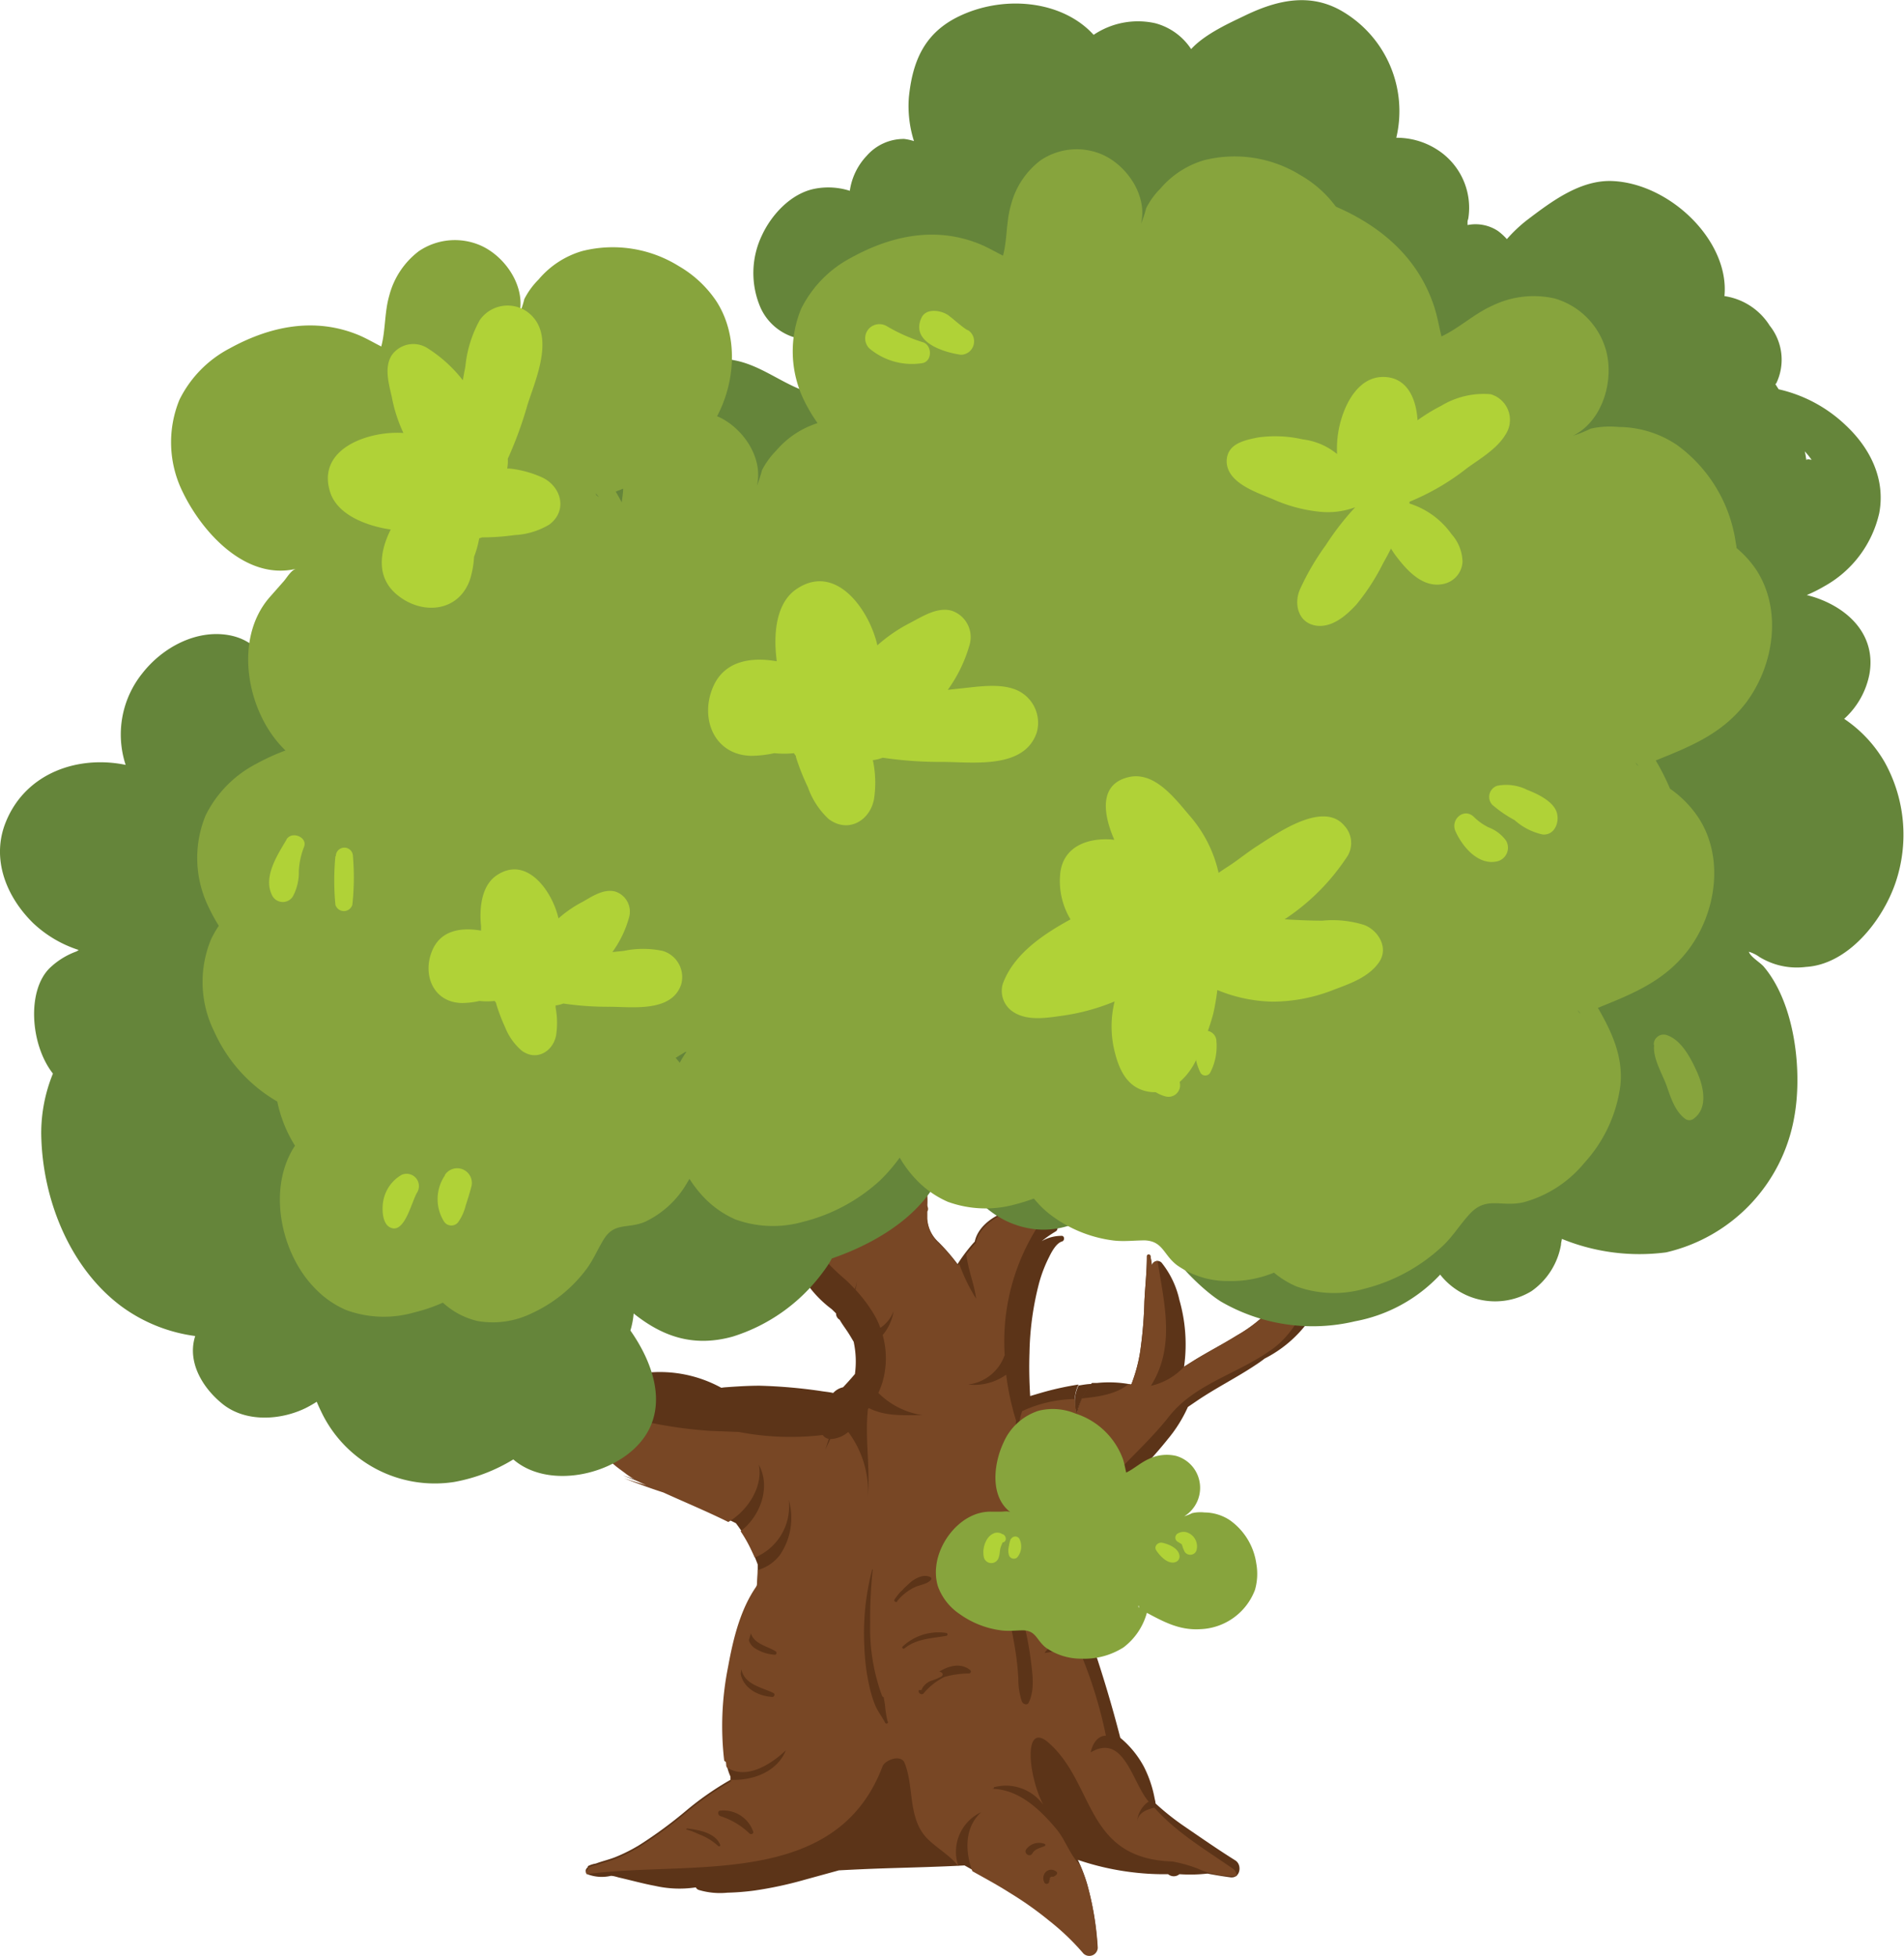 <svg xmlns="http://www.w3.org/2000/svg" width="193.51" height="198.79" viewBox="0 0 193.51 198.79">
  <defs>
    <style>
      .cls-1 {
        fill: #5c3418;
      }

      .cls-2 {
        fill: #784725;
      }

      .cls-3 {
        fill: none;
      }

      .cls-4 {
        fill: #87a43d;
      }

      .cls-5 {
        fill: #b0d237;
      }

      .cls-6 {
        fill: #65853a;
      }
    </style>
  </defs>
  <title>Asset 21plants</title>
  <g id="Layer_2" data-name="Layer 2">
    <g id="Layer_1-2" data-name="Layer 1">
      <g>
        <g>
          <path class="cls-1" d="M109.44,143.72a6.26,6.26,0,0,1,1.54-3.08c-.45,0-.91.09-1.36.16A3.79,3.79,0,0,0,109.44,143.72Z"/>
          <path class="cls-1" d="M133.22,130.88a4.42,4.42,0,0,0-.28-3.06.2.2,0,0,0-.36,0,2.29,2.29,0,0,0-.15.65.57.57,0,0,0-.73,0,7.27,7.27,0,0,0-1.11,2.35,8.59,8.59,0,0,1-1.26,2,14.54,14.54,0,0,1-3.6,2.88c-1.41.88-2.89,1.64-4.31,2.51l-1.08.68a16.21,16.21,0,0,0,.16-2.31,16.4,16.4,0,0,0-.63-4.46,9.23,9.23,0,0,0-1.81-3.8.59.59,0,0,0-1,.28c0-.3-.09-.61-.12-.91s-.39-.26-.38,0c0,1.52-.18,3.07-.25,4.59a43.8,43.8,0,0,1-.42,5,15.43,15.43,0,0,1-.88,3.33l-.07.08a11.83,11.83,0,0,0-3.44-.15l-.52,0a6.26,6.26,0,0,0-1.54,3.08,3.79,3.79,0,0,1,.18-2.92,29.87,29.87,0,0,0-3.38.72c-.51.14-1,.29-1.54.45-.09-1.46-.12-2.93-.07-4.39a30,30,0,0,1,1-7.18,13.93,13.93,0,0,1,1-2.57c.25-.51.72-1.4,1.31-1.57.3-.09.26-.61-.07-.57a4,4,0,0,0-2,.54,12.6,12.6,0,0,1,1.44-1,.34.34,0,0,0,0-.58,2.08,2.08,0,0,0-.73-.21,1,1,0,0,0-.09-.17c-1.74-2.69-6.85-.79-7.42,2-.19.2-.37.41-.54.62a16.5,16.5,0,0,0-1.21,1.67,20.45,20.45,0,0,0-1.91-2.21,3.72,3.72,0,0,1-1.22-2.53c0-.25,0-.49,0-.74a.54.54,0,0,0,0-.54,9.22,9.22,0,0,0-.25-2.74.71.71,0,0,0-.12-.23.36.36,0,0,0-.43-.57,4.82,4.82,0,0,0-2.5,2.08,8.91,8.91,0,0,0-.88,2.26,7.22,7.22,0,0,1-2.28-4.76,1,1,0,0,0-1-1c-.77,0-1.79.2-2,1.09a2.63,2.63,0,0,0-.07.42,3.34,3.34,0,0,0-.79,1.45,6.32,6.32,0,0,0-.77,4,10.82,10.82,0,0,1-1.23-2,2.9,2.9,0,0,1-.27-1.32,2.27,2.27,0,0,1,.09-.52c0-.06.16-.72.1-.67a.22.22,0,0,0,0-.35l.18-.31a1.34,1.34,0,0,0-2.08-1.63c-1.84,1.67-1.82,4.93-1.42,7.15a7.71,7.71,0,0,0,3.16,5.09,11.47,11.47,0,0,0,2.9,3.16l.44.43a.73.73,0,0,0,.37.65h0c.24.43.54.82.81,1.23s.42.69.61,1a9.47,9.47,0,0,1,.13,3.28c-.39.46-.79.91-1.21,1.35a1.89,1.89,0,0,0-1,.58c-.4-.1-.85-.13-1.26-.2a52,52,0,0,0-6.23-.54c-1.1,0-2.24.07-3.33.15a4.87,4.87,0,0,0-.55.06,13,13,0,0,0-8.28-1.44,1.48,1.48,0,0,0-1.07,1.1c-.05-.18-.11-.37-.16-.56a.8.8,0,0,0-1.53,0,10.3,10.3,0,0,0-.4,3.56c-.19-.4-.38-.8-.57-1.17a.38.38,0,0,0-.7.29,17.64,17.64,0,0,0,1.19,4.48.56.56,0,0,1,.05.08h-.24c-.07,0-.15.08-.12.16.32.81,1.41,1.46,2.09,2a9.5,9.5,0,0,0,2,1.1c-.77-.22-1.52-.45-2.26-.69,0,0,0,0,0,0,1.31.51,2.63,1,4,1.44,2.49,1.14,5,2.17,7.48,3.41a12.14,12.14,0,0,1,1.5,2.53,16.47,16.47,0,0,1,.72,1.67c0,.25,0,.51,0,.76a23.67,23.67,0,0,1-.32,3.15c-.39,2.23-1,4.42-1.65,6.6a35.73,35.73,0,0,0-1.33,6.55,15,15,0,0,0,.1,3,5.48,5.48,0,0,0,.43,1.49c0,.11,0,.22,0,.33a30.4,30.4,0,0,0-4.5,3.13,44,44,0,0,1-4.7,3.46,16.61,16.61,0,0,1-2.49,1.26c-.62.25-1.33.41-2,.66a2.66,2.66,0,0,0-.74.23.17.17,0,0,0-.09.17.4.4,0,0,0,.08.72,4.06,4.06,0,0,0,2.28.13c.28,0,.56.1.83.17,1.23.28,2.44.62,3.68.85a11.17,11.17,0,0,0,4.13.15.5.5,0,0,0,.29.26,7.54,7.54,0,0,0,2.92.28,25.45,25.45,0,0,0,2.76-.22,39.09,39.09,0,0,0,5.11-1.1l3.46-.95c1.51-.08,3-.15,4.51-.2,2.74-.09,5.51-.15,8.26-.3l.43.24c1.38.78,2.78,1.53,4.12,2.38a35.12,35.12,0,0,1,4,2.83,24.5,24.5,0,0,1,3.49,3.34.86.86,0,0,0,1.46-.59,30.13,30.13,0,0,0-1.07-6.41,16.3,16.3,0,0,0-.93-2.39V189a27.33,27.33,0,0,0,5.76,1.29,26.36,26.36,0,0,0,3.43.17.89.89,0,0,0,1.15,0,16.06,16.06,0,0,0,2.85-.06c.78.15,1.56.28,2.34.38,1,.12,1.21-1.27.49-1.72-1.79-1.12-3.54-2.34-5.28-3.53a25.72,25.72,0,0,1-2.83-2.26c0-.19-.07-.38-.1-.56a11.88,11.88,0,0,0-1.08-3.17,9.88,9.88,0,0,0-2.4-2.94q-1.23-4.78-2.82-9.46a.64.64,0,0,0,.1-.26,13.25,13.25,0,0,0-1-5.54c-.39-1.2-.83-2.38-1.27-3.57a26.23,26.23,0,0,1,4.22-5.39c1.88-2,3.86-3.95,5.58-6.11a14.09,14.09,0,0,0,2.06-3.29v0l1-.68c1.9-1.28,4-2.33,5.87-3.58q.48-.31.93-.66a12.51,12.51,0,0,0,4.16-3.4,4.62,4.62,0,0,0,.83-2.52A2.8,2.8,0,0,0,133.22,130.88ZM119.85,188l-.17,0-.24,0-.21-.28Zm11.29-54.24-.31.36a.3.3,0,0,0-.08.08l.3-.4c.15-.21.32-.46.49-.73C131.42,133.26,131.28,133.49,131.14,133.72Z"/>
          <path class="cls-2" d="M100.85,181.82h-.11C100.79,181.87,100.82,181.86,100.85,181.82Z"/>
          <path class="cls-2" d="M101,181.63l.06,0A.07.07,0,0,0,101,181.63Z"/>
          <path class="cls-2" d="M119.85,188l-.17,0-.24,0-.21-.28Z"/>
          <path class="cls-2" d="M131.14,133.72l-.31.36a.3.3,0,0,0-.08.08l.3-.4c.15-.21.32-.46.49-.73C131.42,133.26,131.28,133.49,131.14,133.72Z"/>
          <path class="cls-2" d="M119.68,187.93l.17,0-.62-.35.21.28Z"/>
          <path class="cls-2" d="M130.75,134.16a.3.3,0,0,1,.08-.08l.31-.36c.14-.23.28-.46.4-.69-.17.27-.34.52-.49.73Z"/>
          <g>
            <path class="cls-3" d="M84.19,146.13c-.1.38-.22.75-.35,1.1.18-.35.35-.71.52-1.08h-.07Z"/>
            <path class="cls-3" d="M87.07,130a3.27,3.27,0,0,1-.22.87l.07.07A6.33,6.33,0,0,0,87.07,130Z"/>
            <path class="cls-3" d="M90.79,133.15a3.5,3.5,0,0,1-1.35,1.7c.09.23.17.48.24.73A5,5,0,0,0,90.79,133.15Z"/>
            <path class="cls-3" d="M100.85,181.82h-.11C100.79,181.87,100.82,181.86,100.85,181.82Z"/>
            <path class="cls-2" d="M133.22,130.88a4.42,4.42,0,0,0-.28-3.06.2.2,0,0,0-.36,0,2.29,2.29,0,0,0-.15.65.57.57,0,0,0-.73,0,7.27,7.27,0,0,0-1.11,2.35,8.59,8.59,0,0,1-1.26,2,14.54,14.54,0,0,1-3.6,2.88c-1.41.88-2.89,1.64-4.31,2.51l-1.08.68v0a6.56,6.56,0,0,1-3.37,1.94c2.51-4,1.35-8.35.68-12.68a.64.64,0,0,0-.59.47c0-.3-.09-.61-.12-.91s-.39-.26-.38,0c0,1.52-.18,3.07-.25,4.59a43.8,43.8,0,0,1-.42,5,16.37,16.37,0,0,1-.7,2.82,3.53,3.53,0,0,0,.37-.55,3.53,3.53,0,0,1-.37.55c-.06.17-.11.34-.18.51l-.07.08-.25-.06c-1.18,1-2.9,1.28-4.73,1.46a11.54,11.54,0,0,0-.52,1.57,5.46,5.46,0,0,1-.2-1.51,13.33,13.33,0,0,0-5.35,1.23,6.13,6.13,0,0,0,0,4.18,4.29,4.29,0,0,0,1,1.17,4.29,4.29,0,0,1-1-1.17,5.4,5.4,0,0,0,.78,1.51,5.4,5.4,0,0,1-.78-1.51,5.84,5.84,0,0,1-.63-3.24,26.72,26.72,0,0,1-1-4.64,5.58,5.58,0,0,1-3.86,1,4.51,4.51,0,0,0,3.71-3,21.71,21.71,0,0,1,4-14c-2.06-1.8-6.4,0-6.93,2.61-.19.2-.37.41-.54.62s-.29.36-.43.54c.19,1.61.82,3.06,1,4.51a18,18,0,0,1-1.72-3.55l-.11.17a19.51,19.51,0,0,0-1.91-2.21,3.72,3.72,0,0,1-1.22-2.53c0-.25,0-.49,0-.74a.54.54,0,0,0,0-.54,9.22,9.22,0,0,0-.25-2.74.71.71,0,0,0-.12-.23.36.36,0,0,0-.43-.57,4.82,4.82,0,0,0-2.5,2.08,8.91,8.91,0,0,0-.88,2.26,7.22,7.22,0,0,1-2.28-4.76,1,1,0,0,0-1-1c-.77,0-1.79.2-2,1.09a2.63,2.63,0,0,0-.07.42,3.34,3.34,0,0,0-.79,1.45,6.32,6.32,0,0,0-.77,4,10.82,10.82,0,0,1-1.23-2,2.9,2.9,0,0,1-.27-1.32,2.27,2.27,0,0,1,.09-.52c0-.06.16-.72.1-.67a.22.22,0,0,0,0-.35l.18-.31a1.34,1.34,0,0,0-2.08-1.63,4,4,0,0,0-.4.42c.31-.08.56.25.52.56a7.75,7.75,0,0,0-.27,2.25,6.59,6.59,0,0,0,.64,2,23.66,23.66,0,0,0,2.32,3.75A22.54,22.54,0,0,0,85.88,130c.34.3.66.63,1,1a3.27,3.27,0,0,0,.22-.87,6.33,6.33,0,0,1-.15.94,14.91,14.91,0,0,1,1.93,2.59,7.85,7.85,0,0,1,.59,1.28,3.5,3.5,0,0,0,1.35-1.7,5,5,0,0,1-1.11,2.43,8.79,8.79,0,0,1,0,4.72,8.61,8.61,0,0,1-.44,1.16,8,8,0,0,0,4.48,2.26c-1.87,0-3.74.15-5.45-.72l-.09.12c-.32,2.87.24,5.88,0,8.88a10.09,10.09,0,0,0-2-6.57,2.92,2.92,0,0,1-1.82.72c-.17.37-.34.73-.52,1.08.13-.35.25-.72.35-1.1a.92.92,0,0,1-.6-.39,27.77,27.77,0,0,1-8.53-.31l-2.88-.11a44.51,44.51,0,0,1-5.76-.76c-1.27-.22-2.72-.41-3.6-1.47a1.28,1.28,0,0,1,.28-2,6.08,6.08,0,0,1,.89-.35c0-.14-.07-.27-.11-.41a.8.8,0,0,0-1.53,0,10.3,10.3,0,0,0-.4,3.56c-.19-.4-.38-.8-.57-1.17a.38.38,0,0,0-.7.29,17.64,17.64,0,0,0,1.19,4.48.56.56,0,0,1,.05.08h-.24c-.07,0-.15.08-.12.16.32.81,1.41,1.46,2.09,2a9.5,9.5,0,0,0,2,1.1c-.77-.22-1.52-.45-2.26-.69,0,0,0,0,0,0,1.31.51,2.63,1,4,1.44,2.2,1,4.42,1.92,6.6,3,2-1.16,3.55-3.62,3.1-5.82,1.26,2.28.14,5.25-1.85,6.76a14.38,14.38,0,0,1,1.13,2c.11.22.21.45.31.67a5.61,5.61,0,0,0,3.45-5.86,6.64,6.64,0,0,1-.91,5.62A4.37,4.37,0,0,1,77,159.56c0,.12,0,.24,0,.36a23.67,23.67,0,0,1-.32,3.15c-.39,2.23-1,4.42-1.65,6.6a35.73,35.73,0,0,0-1.33,6.55,15,15,0,0,0,.1,3c0,.13,0,.26.07.39,2,1.31,4.54-.35,6-1.74-.86,2.14-3.28,3.09-5.59,3,0,.06,0,.11,0,.17a30.4,30.4,0,0,0-4.5,3.13,44,44,0,0,1-4.7,3.46,16.61,16.61,0,0,1-2.49,1.26c-.62.25-1.33.41-2,.66a2.66,2.66,0,0,0-.74.23.17.17,0,0,0-.09.17.38.38,0,0,0-.15.51c10.41-1.43,25.38,1.6,30.1-11,.35-.67,1.88-1.17,2.22-.32,1,2.4.29,5.63,2.31,7.7,1,1,2.35,1.73,3.17,2.82a4.44,4.44,0,0,1,2.31-5.5c-1.67,1.51-1.67,3.93-.89,6,1.27.71,2.55,1.4,3.79,2.19a35.12,35.12,0,0,1,4,2.83,24.5,24.5,0,0,1,3.49,3.34.86.86,0,0,0,1.46-.59,30.13,30.13,0,0,0-1.07-6.41,18.7,18.7,0,0,0-.74-2c-1-1-1.5-2.56-2.34-3.58-1.66-2-3.81-4.07-6.49-4.15,0,0-.06.05-.11,0h.11c.05,0,.08-.15.12-.19l-.06,0,.06,0a.07.07,0,0,1,.06,0,4.68,4.68,0,0,1,4.92,1.81c-1.62-3.16-2-8.64.62-6.24,4.65,4.18,3.64,11.71,12.5,12a14.06,14.06,0,0,1,2.55.71,8.62,8.62,0,0,0,4,.77l0,0a1.07,1.07,0,0,0-.31-.69c-3-2.08-5.8-3.72-8.07-6.26-.82.19-1.64.55-1.75,1.38a1.1,1.1,0,0,0,0,.18,1.1,1.1,0,0,1,0-.18,2.74,2.74,0,0,1,1.17-2c-1.67-1.91-2.48-7-5.89-5,.18-.85.69-1.7,1.55-1.69a45.77,45.77,0,0,0-2.65-8.55c-.33-.85-2.22,0-3.58.14.52-1,2.39-.66,2.4-1.17a12.73,12.73,0,0,0-2.21-8.82,28.58,28.58,0,0,1-2.64-1.62c.67.24,1.39.58,2.14.84a6.29,6.29,0,0,0,1.08-.39,7.89,7.89,0,0,1-2.77-5.32c-.08-.19-.16-.39-.23-.59.07.2.15.4.23.59l-.06-.58.06.58a8.13,8.13,0,0,0,4.22,4.39,20.89,20.89,0,0,0,2-2,5.11,5.11,0,0,1-2.18-2.77c.17,0,.17,0,.17.18a6.1,6.1,0,0,0,2.48,1.87,15.09,15.09,0,0,1,.93-1.5c2.24-2.88,4.81-4.9,7.06-7.77,2.58-3.22,6.68-4.2,10.11-6.56,2.26-1.47,3.25-3.68,4.49-5.75A3.21,3.21,0,0,0,133.22,130.88Z"/>
            <path class="cls-2" d="M115.55,185a1.1,1.1,0,0,0,0,.18A1.1,1.1,0,0,1,115.55,185Z"/>
            <path class="cls-2" d="M85.39,142.13h0l0,0,0,0Z"/>
            <path class="cls-1" d="M79.53,118.23a.34.34,0,0,0-.12.06c-1.06.64-1.34,2.09-1.34,3.24a8.22,8.22,0,0,0,.24,1.8A7.55,7.55,0,0,1,79.53,118.23Z"/>
            <path class="cls-1" d="M64.1,140.72l-.11,0c0,.05,0,.1.05.15Z"/>
          </g>
          <path class="cls-1" d="M75.22,169.64c.06,1.76,1.66,2.71,3.28,2.81.2,0,.3-.31.11-.4-1.25-.61-2.92-.84-3.27-2.42a.06.06,0,0,0-.12,0Z"/>
          <path class="cls-1" d="M76.08,165.88a1.51,1.51,0,0,0,.66,1.63,4.26,4.26,0,0,0,2,.65c.19,0,.24-.25.09-.35-.87-.54-2.27-.76-2.54-1.93,0-.09-.17-.1-.18,0Z"/>
          <path class="cls-1" d="M90.22,175a11.85,11.85,0,0,1-.28-1.77c-.1-.62-.22-1.23-.32-1.85-.22-1.31-.38-2.63-.49-4a73.81,73.81,0,0,1-.06-7.73.23.23,0,0,0-.45-.07,25.56,25.56,0,0,0-.77,7.79,21.07,21.07,0,0,0,.51,4,10.91,10.91,0,0,0,.59,1.92c.26.63.68,1.14,1,1.76a.16.16,0,0,0,.3-.12Z"/>
          <path class="cls-1" d="M99.87,154.73c.86,2.92,1.69,5.86,2.46,8.8a45.37,45.37,0,0,1,.91,4.5c.13.85.21,1.71.26,2.57a6.94,6.94,0,0,0,.36,2.31c.11.27.54.44.7.1.66-1.39.35-3.07.17-4.55a30.75,30.75,0,0,0-1-4.67,66.27,66.27,0,0,0-3.69-9.13c0-.11-.23,0-.19.07Z"/>
          <path class="cls-1" d="M93.88,172.07A6.49,6.49,0,0,1,96,170.41a9.68,9.68,0,0,1,2.51-.35.2.2,0,0,0,.1-.34c-1.72-1.37-4.17.67-5.19,2-.21.27.24.62.46.36Z"/>
          <path class="cls-1" d="M91.93,167.51c1.24-1,2.74-1,4.22-1.27a.15.15,0,0,0,0-.3,5.34,5.34,0,0,0-4.41,1.38c-.13.12.06.3.19.19Z"/>
          <path class="cls-1" d="M104.92,188.35c.29-.49.8-.54,1.27-.76a.12.12,0,0,0,0-.2,1.61,1.61,0,0,0-1.86.5c-.36.42.32.92.59.46Z"/>
          <path class="cls-1" d="M106.7,191a.49.49,0,0,1,0-.12s0-.07,0,0l0-.06s0,0,0,0h0l.14-.1c-.06,0,.06,0,.07,0h0l.13,0a.78.78,0,0,0,.37-.27.2.2,0,0,0,0-.2.79.79,0,0,0-1.14,0,.92.92,0,0,0-.15,1,.26.26,0,0,0,.51-.14Z"/>
          <path class="cls-1" d="M69.81,186.09A6,6,0,0,1,73,187.6a.12.12,0,0,0,.19-.14c-.51-1.22-2.16-1.49-3.32-1.65-.16,0-.2.26,0,.28Z"/>
          <path class="cls-1" d="M73.19,184.55a7.53,7.53,0,0,1,3,1.79c.15.12.43,0,.36-.21A3.21,3.21,0,0,0,73.2,184c-.28,0-.26.48,0,.54Z"/>
          <path class="cls-1" d="M91.18,162.72a5,5,0,0,1,1.76-1.41c.53-.26,1.21-.29,1.65-.73a.19.19,0,0,0,0-.29c-1.27-.69-3.06,1.33-3.67,2.25-.13.2.17.36.3.18Z"/>
          <path class="cls-2" d="M89,157.28a45.27,45.27,0,0,0-.56,7.63,19.88,19.88,0,0,0,1.2,7.41c.12.29.59.15.58-.15-.12-2.53-.4-5-.45-7.58a63.69,63.69,0,0,0-.38-7.31.2.2,0,0,0-.39,0Z"/>
          <path class="cls-2" d="M74,178.89c.5-3,.73-6.08,1.32-9.08s1.75-5.93,2.52-8.93c.06-.26-.3-.53-.5-.29-2,2.47-2.79,5.77-3.35,8.84a30.36,30.36,0,0,0-.39,9.46.21.21,0,0,0,.4,0Z"/>
          <path class="cls-2" d="M92,166.58a4.59,4.59,0,0,1,1.44-1.07,16.57,16.57,0,0,1,1.82-.55.07.07,0,0,0,0-.14A4.49,4.49,0,0,0,92,166.55a0,0,0,0,0,0,0Z"/>
          <path class="cls-2" d="M91.43,161.82c.06-.11.16-.11.24-.19s.18-.21.29-.31a9,9,0,0,0,.76-.75c.09-.11,0-.34-.13-.33a1.34,1.34,0,0,0-1,.58,2.67,2.67,0,0,0-.22.45.47.47,0,0,0,0,.26.66.66,0,0,1,0,.24c0,.07.08.12.11,0Z"/>
          <path class="cls-2" d="M93.69,171.63a1.82,1.82,0,0,1,.93-.82,5.06,5.06,0,0,0,1.1-.47.23.23,0,0,0,0-.36,1.29,1.29,0,0,0-1.56.16,2.58,2.58,0,0,0-.82,1.32.21.21,0,0,0,.39.17Z"/>
          <path class="cls-2" d="M102.13,188.63c.19-.33.39-.66.59-1a3.3,3.3,0,0,0,.57-1.14.22.22,0,0,0-.32-.25c-.73.35-1.06,1.38-1.37,2.06-.16.36.33.68.53.32Z"/>
          <path class="cls-2" d="M103.82,190.88a11.09,11.09,0,0,0,1.93-1.38c.1-.12,0-.35-.14-.34a3.07,3.07,0,0,0-2,1.4c-.13.16,0,.47.24.32Z"/>
          <path class="cls-2" d="M68.49,187a2.92,2.92,0,0,0,2.46.23.5.5,0,0,0,0-.85,4.81,4.81,0,0,0-2.13-.58.65.65,0,0,0-.34,1.2Z"/>
          <path class="cls-2" d="M71.56,185.38a13.34,13.34,0,0,1,2,.39.13.13,0,0,0,.1-.23,3,3,0,0,0-2.1-.34.09.09,0,0,0,0,.18Z"/>
          <path class="cls-2" d="M75.66,165c.62,1.4,2.41,2.56,4,2,.16-.06.21-.33,0-.37a13.44,13.44,0,0,1-1.87-.37A3.43,3.43,0,0,1,76,164.77a.21.21,0,0,0-.36.21Z"/>
          <path class="cls-2" d="M74.86,169.11a4.41,4.41,0,0,0,4,1.64.23.23,0,0,0,.06-.41,15.55,15.55,0,0,0-1.78-.61,8.88,8.88,0,0,1-1.92-1c-.24-.16-.59.16-.41.41Z"/>
          <path class="cls-2" d="M76.74,170.11a4.48,4.48,0,0,1-.53-1.5c-.11-.56.07-1.11-.16-1.65a.27.27,0,0,0-.37-.1c-.68.42-.6,1.33-.48,2a1.55,1.55,0,0,0,1.44,1.4.12.12,0,0,0,.1-.17Z"/>
        </g>
        <g>
          <path class="cls-4" d="M125,154.49a4.72,4.72,0,0,0-2.59-.79,3.72,3.72,0,0,0-1.25.07,5.56,5.56,0,0,1-.8.32,3.4,3.4,0,0,0,1.48-3.83,3.35,3.35,0,0,0-2.32-2.31,4.2,4.2,0,0,0-2.76.31c-.83.37-1.5,1-2.3,1.39-.1-.44-.18-.9-.32-1.34a7.59,7.59,0,0,0-4.83-4.66,6,6,0,0,0-3.74-.29,5.83,5.83,0,0,0-3.58,3.24c-1,2.12-1.43,5.5.74,7.1-.24-.18-.72-.08-1-.08h-1c-2.89-.06-5.31,2.89-5.58,5.58a5,5,0,0,0,.17,2,5.73,5.73,0,0,0,2.18,2.8,9.26,9.26,0,0,0,4.23,1.68c.78.11,1.52,0,2.29,0,1.3.06,1.31,1,2.28,1.76a6.24,6.24,0,0,0,3.6,1.12,7.43,7.43,0,0,0,4.29-1.15,6.59,6.59,0,0,0,2.37-3.51c1.74.93,3.33,1.79,5.43,1.66a6.18,6.18,0,0,0,5.56-4,5.92,5.92,0,0,0,.13-2.68A6.53,6.53,0,0,0,125,154.49Zm-9.25,8.7h0l0,.21A.31.31,0,0,1,115.7,163.19Z"/>
          <path class="cls-5" d="M117.51,157.55c.37.56,1.18,1.45,1.94,1.2a.6.6,0,0,0,.43-.55c0-.82-1.06-1.28-1.76-1.42-.42-.09-.88.35-.61.77Z"/>
          <path class="cls-5" d="M119.77,156.71c-.12-.06.34.24.19.12s.32.25.13.09c0,0,.16.2,0,.05a.64.64,0,0,1,.08.14s.08.2,0,0l.05.17a2.29,2.29,0,0,0,.1.23h0a.67.67,0,0,0,.64.49.65.65,0,0,0,.65-.48,1.5,1.5,0,0,0-1.06-1.82,1.17,1.17,0,0,0-.84.13.49.49,0,0,0,0,.86Z"/>
          <path class="cls-5" d="M101.79,155.84c-.31,0,.23.06-.19-.06a1,1,0,0,0-.49,0,1.49,1.49,0,0,0-.77.61,2.52,2.52,0,0,0-.34,1.89.78.78,0,0,0,1.5,0c.12-.33.1-.68.19-1a5.15,5.15,0,0,1,.31-.74l-.28.21a.58.58,0,0,1,.18,0c.52-.09.36-.83-.11-.87Z"/>
          <path class="cls-5" d="M102.73,156.38a3.14,3.14,0,0,0-.19.73,1.8,1.8,0,0,0,0,.92.52.52,0,0,0,.85.23,1.72,1.72,0,0,0,.22-1.87.49.49,0,0,0-.85,0Z"/>
        </g>
        <g>
          <g>
            <path class="cls-6" d="M191.55,77.46a13.33,13.33,0,0,0-4.12-4.41A8.22,8.22,0,0,0,190,68.49c.67-3.86-2-6.57-5.45-7.75-.26-.09-.58-.18-.92-.27a14.44,14.44,0,0,0,1.76-.88,11.37,11.37,0,0,0,5.6-7.43c.66-3.46-.91-6.61-3.4-8.94a14.48,14.48,0,0,0-6.82-3.66l-.32-.5c0-.05.07-.09.1-.15a5.55,5.55,0,0,0-.69-5.82,6.56,6.56,0,0,0-4.6-3c.54-5.56-5.47-11.41-11.34-11.69-3.32-.16-6.29,2.12-8.77,4a14.7,14.7,0,0,0-2,1.9,6,6,0,0,0-.91-.83,4.13,4.13,0,0,0-3.09-.6v-.34c0-.12.06-.23.08-.34a7,7,0,0,0-3.19-7A7.58,7.58,0,0,0,141.91,14a11.76,11.76,0,0,0-5.42-12.81c-3.34-2-6.76-1.16-10,.41-1.38.67-4,1.82-5.43,3.39a6.29,6.29,0,0,0-3.65-2.63,8.07,8.07,0,0,0-6.26,1.18C107.93,0,101.88-.57,97.26,1.76c-3.39,1.72-4.53,4.58-4.89,8.14a11.74,11.74,0,0,0,.52,4.44,5.29,5.29,0,0,0-1-.22,5,5,0,0,0-3.8,1.71,6.49,6.49,0,0,0-1.72,3.56,7.19,7.19,0,0,0-3.56-.21c-2.38.46-4.36,2.58-5.35,4.69a8.86,8.86,0,0,0-.14,7.45,5.54,5.54,0,0,0,4,3.11A19.36,19.36,0,0,0,82.68,40c-2.81-.67-5.07-2.81-8-3.38a27,27,0,0,0-9.18-.21C56.69,37.78,48,43.62,45.66,53.15a22.48,22.48,0,0,0-.6,5.29,9.8,9.8,0,0,0-2.63-.16,11,11,0,0,0-7.15,3.64,8.84,8.84,0,0,0-2,8.5c.14.44.12.88.59,1.08a6.27,6.27,0,0,0-2.18-.35c-1,0-2.1-.05-3.18,0-.44-3-1.91-6-5.23-6.6s-6.75,1.23-8.81,3.87a9.92,9.92,0,0,0-1.7,9.31C8,76.74,2.66,78.49.61,83.49c-1.54,3.73,0,7.6,2.74,10.3A12.15,12.15,0,0,0,8,96.54l-.21.14a7.75,7.75,0,0,0-2.71,1.67c-2.38,2.29-2,7.83.3,10.75a16,16,0,0,0-1.19,6.13c.1,6.78,3,13.71,8.17,17.54a16.27,16.27,0,0,0,7.48,3c-.87,2.71.84,5.4,2.9,7,2.34,1.78,5.78,1.55,8.29.34a12,12,0,0,0,1.16-.66c.13.31.27.63.42.93a12.78,12.78,0,0,0,13.56,7.22,17.46,17.46,0,0,0,6-2.29c3.32,2.88,9.38,1.78,12.43-1.22,3.53-3.46,2-8.28-.53-11.88a8.27,8.27,0,0,0,.33-1.73c2.74,2.18,5.87,3.51,10.06,2.35a18.05,18.05,0,0,0,9.08-6.42c.38-.5.73-1,1-1.52,5.64-1.94,11-5.69,11.76-11.12,1.14,3.32,3.49,6.4,6.63,7.59,5.69,2.17,9.78-2,13.84-5a1.65,1.65,0,0,1,0,1c-1.36,4,4.47,10.13,7.32,11.91a18.59,18.59,0,0,0,13.64,2,15.76,15.76,0,0,0,8.64-4.74,7.1,7.1,0,0,0,9.28,1.68,7.28,7.28,0,0,0,3-4.72c0-.2.07-.4.09-.59a20.84,20.84,0,0,0,10.59,1.37,17.14,17.14,0,0,0,13-13.6c.88-4.6.16-11.59-3.05-15.41-.36-.44-1.36-1-1.54-1.54a3.58,3.58,0,0,1,1.09.54,7.75,7.75,0,0,0,1.43.67,7.28,7.28,0,0,0,3.29.33c4.24-.25,7.8-4.67,9.13-8.65A15.18,15.18,0,0,0,191.55,77.46Zm-41.18,43.67c.09-.57.17-1.15.22-1.75,0-.42,0-.85.06-1.26a8.32,8.32,0,0,0,1.16,2.66A6.72,6.72,0,0,0,150.37,121.13Zm33-75.32a8.15,8.15,0,0,1,.75.92,4.69,4.69,0,0,0-.56-.08C183.54,46.37,183.48,46.09,183.41,45.81Zm.19.88.21.05-.2,0Z"/>
            <path class="cls-4" d="M178.49,57.9a10.57,10.57,0,0,0-2-2.21c0-.18-.05-.37-.08-.55a14.86,14.86,0,0,0-6-9.94,10.74,10.74,0,0,0-5.89-1.81,9,9,0,0,0-2.85.17,13.25,13.25,0,0,1-1.8.72c3-1.47,4.21-5.6,3.35-8.7A7.62,7.62,0,0,0,158,30.33a9.61,9.61,0,0,0-6.28.71c-1.88.83-3.41,2.3-5.22,3.15-.24-1-.41-2-.73-3-1.6-4.93-5.34-8.17-10-10.19a11.69,11.69,0,0,0-3.57-3.18,12.71,12.71,0,0,0-9.82-1.54,9.26,9.26,0,0,0-4.44,2.88,7.6,7.6,0,0,0-1.45,2,11.28,11.28,0,0,1-.53,1.58c.69-2.78-1.35-5.85-3.86-7a6.54,6.54,0,0,0-6.35.56,8.25,8.25,0,0,0-3,4.52c-.5,1.69-.37,3.5-.81,5.16-.78-.38-1.57-.86-2.4-1.19-4.4-1.78-8.87-.89-13,1.38a11.79,11.79,0,0,0-5.12,5.22,11.36,11.36,0,0,0,.35,9.4A17.24,17.24,0,0,0,83.09,43a9.16,9.16,0,0,0-4.2,2.79,8.1,8.1,0,0,0-1.45,2,12.17,12.17,0,0,1-.52,1.58c.69-2.78-1.36-5.84-3.87-7l-.17-.07C74.81,38.63,75,34,72.8,30.6A11.56,11.56,0,0,0,69,27.05a12.7,12.7,0,0,0-9.82-1.54,9.12,9.12,0,0,0-4.43,2.88,7.88,7.88,0,0,0-1.46,2,11.23,11.23,0,0,1-.52,1.58c.69-2.78-1.35-5.85-3.87-7a6.53,6.53,0,0,0-6.34.56,8.27,8.27,0,0,0-3,4.52c-.49,1.69-.37,3.5-.81,5.16-.78-.39-1.56-.86-2.4-1.2-4.39-1.77-8.87-.88-13,1.39a11.77,11.77,0,0,0-5.11,5.22,11.39,11.39,0,0,0,.34,9.4c2,4.13,6.43,9,11.53,7.78-.55.13-1,1-1.37,1.38L27.4,60.7c-3.69,4.24-2.32,11.54,1.35,15.3l.26.27a21.84,21.84,0,0,0-3,1.37,11.77,11.77,0,0,0-5.11,5.22,11.36,11.36,0,0,0,.34,9.4,17.36,17.36,0,0,0,1,1.82,10.14,10.14,0,0,0-.8,1.4,11.33,11.33,0,0,0,.35,9.39,15.58,15.58,0,0,0,6.39,7.07,13.7,13.7,0,0,0,1.8,4.49c-2.86,4.31-1.45,10.94,2,14.46a9.65,9.65,0,0,0,3.2,2.24,11.1,11.1,0,0,0,6.89.25,17,17,0,0,0,2.94-1c.22.2.46.39.7.57a7.77,7.77,0,0,0,2.85,1.3,9,9,0,0,0,5.48-.79A14.45,14.45,0,0,0,59.58,129c.75-1,1.17-2.08,1.81-3.1,1.09-1.71,2.4-1,4.15-1.73a9.71,9.71,0,0,0,4.31-4c.08-.12.15-.25.22-.38a12.07,12.07,0,0,0,1.47,1.89,9.9,9.9,0,0,0,3.2,2.24,11.18,11.18,0,0,0,6.89.24,18,18,0,0,0,7.81-4.2,17.41,17.41,0,0,0,2-2.32,11.62,11.62,0,0,0,1.69,2.25,9.9,9.9,0,0,0,3.2,2.24,11.25,11.25,0,0,0,6.89.25c.63-.16,1.25-.36,1.86-.58a9.84,9.84,0,0,0,1.93,1.83,13.31,13.31,0,0,0,6.06,2.42c1.12.15,2.19,0,3.29,0,1.85.09,1.87,1.46,3.26,2.52a8.89,8.89,0,0,0,5.16,1.61,11.43,11.43,0,0,0,4.7-.85,9.2,9.2,0,0,0,2.28,1.4,11.18,11.18,0,0,0,6.89.24,18,18,0,0,0,7.81-4.2c1.13-1,1.89-2.3,2.91-3.4,1.71-1.85,3.16-.67,5.47-1.19a12.12,12.12,0,0,0,6.18-4,14.44,14.44,0,0,0,3.66-7.84c.32-2.92-.86-5.46-2.28-7.92,3.57-1.44,6.85-2.74,9.27-6,2.82-3.82,3.55-9.37.94-13.34a11,11,0,0,0-2.88-2.93,24.13,24.13,0,0,0-1.45-2.87c3.57-1.44,6.85-2.74,9.27-6C180.37,67.42,181.09,61.87,178.49,57.9Zm-108.73,49a9.49,9.49,0,0,0-.67,1.1l-.42-.5,1-.61ZM63.33,49.66c0,.46-.09.93-.14,1.39-.2-.37-.4-.73-.61-1.09Zm-2.75.51.27.33a.62.62,0,0,1-.3-.3S60.57,50.18,60.58,50.17Zm99.78,52.5,0,0,.27.33A.62.62,0,0,1,160.36,102.67Zm5.88-25.17,0,0,.27.33A.62.62,0,0,1,166.24,77.5Z"/>
          </g>
          <path class="cls-4" d="M168.12,106.2c-.17,1.28.79,2.87,1.21,4s.84,2.73,2,3.54a.72.72,0,0,0,.86-.1c1.46-1.12.91-3.33.27-4.74s-1.59-3.24-3.09-3.72a1,1,0,0,0-1.29,1Z"/>
          <path class="cls-5" d="M29.11,85.34c-.95,1.61-2.45,3.87-1.4,5.75a1.21,1.21,0,0,0,2.06,0,5.2,5.2,0,0,0,.6-2.59,7.77,7.77,0,0,1,.52-2.41c.43-1-1.24-1.7-1.78-.77Z"/>
          <path class="cls-5" d="M34.09,87a25.59,25.59,0,0,0,0,4.95.9.9,0,0,0,1.72,0,25.47,25.47,0,0,0,.06-4.94.87.87,0,0,0-1.74,0Z"/>
          <path class="cls-5" d="M147.92,84.46c.71,1.6,2.35,3.55,4.3,3.06a1.43,1.43,0,0,0,.86-2.07,3.84,3.84,0,0,0-1.77-1.36,5.66,5.66,0,0,1-1.5-1.06c-1-1-2.42.24-1.89,1.43Z"/>
          <path class="cls-5" d="M151.66,81.78a12.34,12.34,0,0,0,2.27,1.56,6.29,6.29,0,0,0,2.84,1.46c1.3.13,1.82-1.42,1.38-2.42s-1.85-1.69-2.93-2.11a4.76,4.76,0,0,0-3.05-.42,1.19,1.19,0,0,0-.51,1.93Z"/>
          <path class="cls-5" d="M93.7,34.75a17.44,17.44,0,0,1-3.58-1.61,1.48,1.48,0,0,0-1.76.21,1.45,1.45,0,0,0,0,2.06,6.72,6.72,0,0,0,5.34,1.5c1.11-.16,1.06-1.93,0-2.16Z"/>
          <path class="cls-5" d="M98.34,33.56c-.7-.44-1.27-1-1.93-1.5s-2.27-.83-2.76.24c-1.13,2.44,2.21,3.5,4,3.75a1.34,1.34,0,0,0,1.3-1,1.35,1.35,0,0,0-.6-1.52Z"/>
          <path class="cls-5" d="M115.57,105.22a8.08,8.08,0,0,0,.27,3.56,3.69,3.69,0,0,0,2.61,2.64,1.18,1.18,0,0,0,1.34-1.71,11.13,11.13,0,0,1-1.87-4.47,1.18,1.18,0,0,0-2.35,0Z"/>
          <path class="cls-5" d="M121.44,105.86A5.85,5.85,0,0,0,122,109a.57.57,0,0,0,1,0,5.82,5.82,0,0,0,.63-3.17,1.09,1.09,0,0,0-2.18,0Z"/>
          <path class="cls-5" d="M40.75,119.43A3.85,3.85,0,0,0,39,121.82c-.2.77-.23,2.45.62,2.9,1.51.8,2.22-2.69,2.8-3.58a1.25,1.25,0,0,0-1.68-1.71Z"/>
          <path class="cls-5" d="M45.21,119.46a4.28,4.28,0,0,0-.09,4.66.88.88,0,0,0,1.5,0,4.86,4.86,0,0,0,.69-1.54c.21-.66.42-1.31.6-2a1.49,1.49,0,0,0-2.7-1.17Z"/>
        </g>
        <path class="cls-5" d="M138.65,94a10.71,10.71,0,0,0-4.25-.44c-1.29,0-2.56-.06-3.84-.14A22.16,22.16,0,0,0,137,86.92a2.58,2.58,0,0,0-.36-3c-2.13-2.57-6.79.72-8.78,2-1,.63-1.88,1.36-2.84,2-.4.26-.79.51-1.17.78A13.21,13.21,0,0,0,121,83c-1.53-1.77-3.66-4.73-6.4-4-3,.78-2.41,3.91-1.35,6.34-2.55-.28-5.31.61-5.51,3.61a7.54,7.54,0,0,0,1.06,4.48C105.92,95,103,97,101.91,100a2.55,2.55,0,0,0,1.14,2.88c1.39.86,3.23.58,4.77.36a21.75,21.75,0,0,0,5.46-1.47,10.7,10.7,0,0,0-.11,4.58c.31,1.45.81,3.1,2.08,4a3.68,3.68,0,0,0,4.26-.08,6.89,6.89,0,0,0,2.33-3.23,25.33,25.33,0,0,0,1.46-4,22.87,22.87,0,0,0,.42-2.43,15.5,15.5,0,0,0,5.59,1.18,17,17,0,0,0,6.3-1.23c1.65-.62,3.48-1.26,4.53-2.75S140.06,94.53,138.65,94Zm-4.32-6Z"/>
        <path class="cls-5" d="M67.34,96.63a9.68,9.68,0,0,0-3.94,0l-1.16.12a11,11,0,0,0,1.68-3.47,2.15,2.15,0,0,0-1.36-2.67c-1.13-.33-2.32.44-3.28,1a12.25,12.25,0,0,0-2.52,1.72c-.61-2.72-3.21-6.46-6.29-4.37-1.58,1.07-1.76,3.43-1.58,5.16,0,.15,0,.3,0,.45-2-.34-4.07-.06-4.95,2-1.05,2.44.07,5.3,3,5.36a8.34,8.34,0,0,0,1.79-.21,7.29,7.29,0,0,0,1.55,0,1.91,1.91,0,0,0,.15.21.24.24,0,0,1,0,.08,18.65,18.65,0,0,0,.91,2.39A6.05,6.05,0,0,0,53,106.75c1.51,1.15,3.25.1,3.53-1.61a8.4,8.4,0,0,0-.06-2.74c0-.08,0-.16,0-.23a2.78,2.78,0,0,0,.78-.19,30.64,30.64,0,0,0,4.69.33c2.27,0,6.33.6,7.29-2.27A2.77,2.77,0,0,0,67.34,96.63Zm-11.9,7.29,0,0Z"/>
        <path class="cls-5" d="M151.49,40.06a8.32,8.32,0,0,0-5,1.17,18.33,18.33,0,0,0-2.42,1.48c-.12-2-.91-4.09-3-4.37-3-.4-4.53,2.88-5,5.26a10.78,10.78,0,0,0-.18,2.54,6.78,6.78,0,0,0-3.49-1.49,12.55,12.55,0,0,0-4.57-.19c-1.38.28-3.11.63-3.16,2.39,0,2.23,3.06,3.19,4.7,3.88A15.4,15.4,0,0,0,134.08,52a8,8,0,0,0,3.65-.45h0a28,28,0,0,0-3,3.87,25.74,25.74,0,0,0-2.6,4.45c-.68,1.53-.17,3.5,1.72,3.72,1.58.18,3-1.06,4-2.15a22.17,22.17,0,0,0,2.71-4.18c.28-.5.55-1,.81-1.51.18.28.36.56.57.83,1.13,1.48,2.76,3.26,4.86,2.74a2.43,2.43,0,0,0,1.84-2.22,4.34,4.34,0,0,0-1.11-2.81,8.29,8.29,0,0,0-4.28-3.12l0-.18a24.28,24.28,0,0,0,5.88-3.44c1.31-.94,3-1.94,3.85-3.34A2.71,2.71,0,0,0,151.49,40.06Z"/>
        <path class="cls-5" d="M103,70c-1.57-.53-3.56-.23-5.16-.06l-1.51.16a14.62,14.62,0,0,0,2.2-4.53,2.83,2.83,0,0,0-1.78-3.5c-1.48-.43-3,.58-4.29,1.25a15.89,15.89,0,0,0-3.29,2.26c-.8-3.56-4.2-8.45-8.23-5.71-2.06,1.39-2.29,4.47-2.06,6.74l.06.59c-2.56-.45-5.31-.08-6.47,2.61-1.37,3.19.1,6.92,3.88,7a11.5,11.5,0,0,0,2.34-.27,9.79,9.79,0,0,0,2,0,2.83,2.83,0,0,0,.2.28l0,.1A23,23,0,0,0,82.11,80a8,8,0,0,0,2.12,3.24c2,1.49,4.25.12,4.61-2.11a11.09,11.09,0,0,0-.07-3.59l-.06-.29a4.3,4.3,0,0,0,1-.25,40.36,40.36,0,0,0,6.12.43c3,0,8.28.78,9.54-3A3.63,3.63,0,0,0,103,70ZM87.42,79.52l0,0Z"/>
        <path class="cls-5" d="M48.76,32.53a12.13,12.13,0,0,0-1.46,4.69c-.07.4-.17.88-.26,1.42a14.07,14.07,0,0,0-3.55-3.23,2.68,2.68,0,0,0-3.67.68c-.8,1.23-.3,2.93,0,4.25A15.22,15.22,0,0,0,41,44c-3.47-.24-8.85,1.55-7.45,6,.72,2.26,3.47,3.31,5.6,3.72l.56.09c-1.11,2.22-1.52,4.84.63,6.62,2.55,2.13,6.35,1.79,7.46-1.64a9.74,9.74,0,0,0,.38-2.21,9.64,9.64,0,0,0,.52-1.87l.3-.1h.11a23.87,23.87,0,0,0,3.16-.23,7.66,7.66,0,0,0,3.54-1.06c1.9-1.4,1.26-3.85-.68-4.79a10.8,10.8,0,0,0-3.3-.91l-.28,0a4.14,4.14,0,0,0,.06-1,39.64,39.64,0,0,0,2-5.48c.86-2.71,3-7.36-.12-9.52A3.45,3.45,0,0,0,48.76,32.53Zm4.49,16.8,0,0S53.27,49.32,53.25,49.33Z"/>
      </g>
    </g>
  </g>
</svg>
